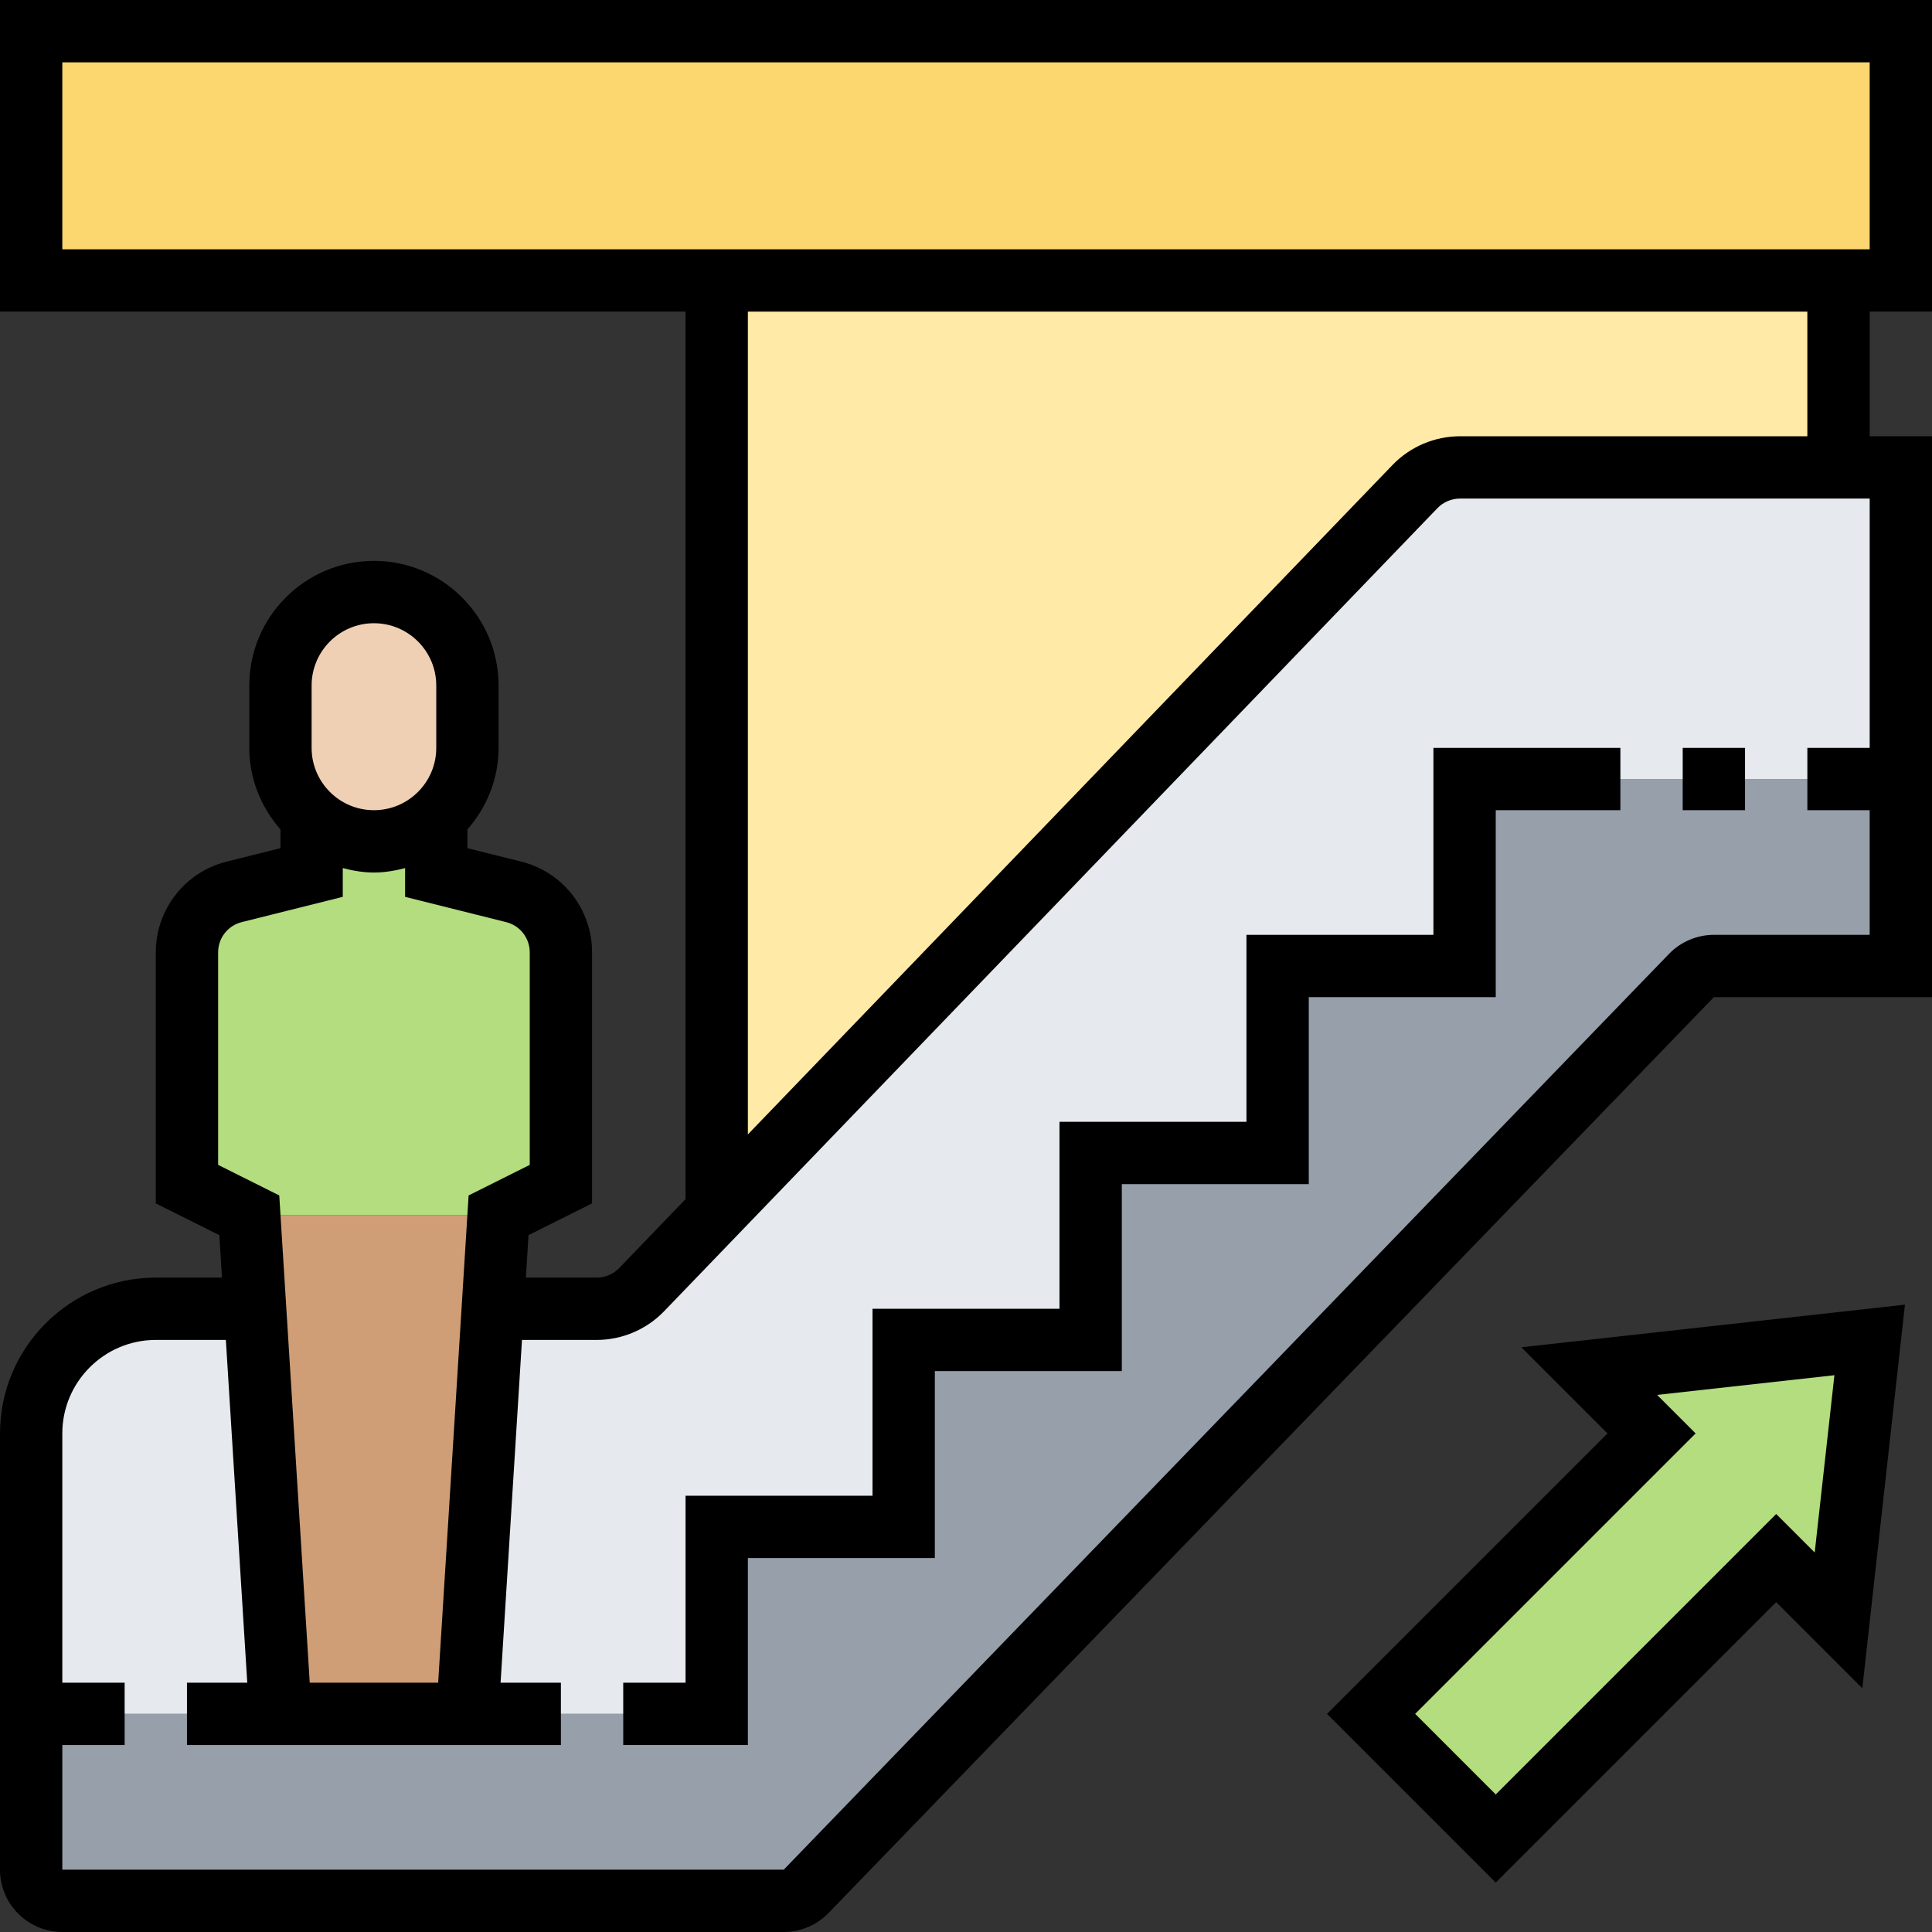<svg height="496pt" viewBox="0 0 496 496" width="496pt" xmlns="http://www.w3.org/2000/svg"><rect x="0" y="0" width="496" height="496" fill="#333333" stroke="none"/><path d="m60.078 228.961c-7.117 1.758-12.078 8.16-12.078 15.52v59.52l16 8h64l16-8v-59.52c0-7.359-4.961-13.762-12.078-15.52l-19.922-4.961v-14.16c-4.238 3.84-9.84 6.16-16 6.16s-11.762-2.32-16-6.16v14.16zm0 0" fill="#b4dd7f"/><path d="m127.488 312h-62.984l1.016 23.922 6.48 104.078h48l6.48-104.078zm0 0" fill="#cf9e76"/><path d="m472 72v48h-97.199c-4.32 0-8.48 1.762-11.52 4.879l-179.281 186.242v-239.121zm0 0" fill="#ffeaa7"/><path d="m488 8v64h-480v-64zm0 0" fill="#fcd770"/><path d="m480 344-8 72-16-16-72 72-32-32 72-72-16-16zm0 0" fill="#b4dd7f"/><path d="m488 200v48h-48c-2.16 0-4.238.879-5.762 2.398l-227.277 235.203c-1.52 1.52-3.602 2.398-5.762 2.398h-185.199c-4.398 0-8-3.602-8-8v-40h176v-48h48v-48h48v-48h48v-48h48v-48zm0 0" fill="#969faa"/><path d="m184 311.121 179.281-186.242c3.039-3.117 7.199-4.879 11.52-4.879h113.199v80h-112v48h-48v48h-48v48h-48v48h-48v48h-64l6.48-104.078 1.52.078h25.199c4.32 0 8.48-1.762 11.52-4.879zm0 0" fill="#e6e9ed"/><path d="m65.52 335.922 6.48 104.078h-64v-72c0-17.68 14.32-32 32-32h24zm0 0" fill="#e6e9ed"/><path d="m112 209.84c-4.238 3.84-9.84 6.16-16 6.16s-11.762-2.32-16-6.16c-4.961-4.32-8-10.719-8-17.84v-16c0-13.281 10.719-24 24-24 6.641 0 12.641 2.719 16.961 7.039 4.32 4.32 7.039 10.32 7.039 16.961v16c0 7.121-3.039 13.52-8 17.84zm0 0" fill="#f0d0b4"/><path d="m432 192h16v16h-16zm0 0"/><path d="m368 240h-48v48h-48v48h-48v48h-48v48h-16v16h32v-48h48v-48h48v-48h48v-48h48v-48h32v-16h-48zm0 0"/><path d="m412.688 368-72 72 43.312 43.312 72-72 22.113 22.113 10.941-98.48-98.48 10.941zm58.258-14.945-5.059 45.52-9.887-9.887-72 72-20.688-20.688 72-72-9.887-9.887zm0 0"/><path d="m496 80v-80h-496v80h176v227.855l-17.039 17.695c-1.504 1.555-3.609 2.449-5.77 2.449h-18.184l.68-10.902 16.312-8.152v-64.457c0-11.031-7.48-20.609-18.176-23.289l-13.824-3.445v-4.816c4.922-5.625 8-12.898 8-20.945v-16c0-17.648-14.352-32-32-32s-32 14.352-32 32v16c0 8.039 3.078 15.312 8 20.945v4.816l-13.824 3.453c-10.695 2.672-18.176 12.25-18.176 23.289v64.457l16.305 8.152.68 10.895h-16.984c-22.055 0-40 17.945-40 40v112c0 8.824 7.176 16 16 16h185.207c4.32 0 8.512-1.785 11.504-4.879l227.289-235.121h56v-144h-16v-32zm-480-64h464v48h-464zm64 160c0-8.824 7.176-16 16-16s16 7.176 16 16v16c0 8.824-7.176 16-16 16s-16-7.176-16-16zm-24 123.055v-54.559c0-3.68 2.496-6.871 6.062-7.762l25.938-6.488v-7.383c2.574.672 5.223 1.137 8 1.137s5.426-.465 8-1.137v7.383l25.938 6.488c3.566.891 6.062 4.082 6.062 7.762v54.559l-15.695 7.848-7.816 125.098h-32.969l-7.824-125.098zm384-59.055c-4.32 0-8.512 1.785-11.504 4.879l-227.289 235.121h-185.207v-32h16v-16h-16v-64c0-13.23 10.77-24 24-24h17.984l5.496 88h-15.48v16h96v-16h-15.488l5.496-88h19.184c6.488 0 12.793-2.68 17.289-7.352l198.559-206.199c1.504-1.555 3.602-2.449 5.762-2.449h105.199v64h-16v16h16v32zm24-128h-89.191c-6.488 0-12.793 2.68-17.289 7.352l-165.52 171.887v-211.238h272zm0 0"/></svg>